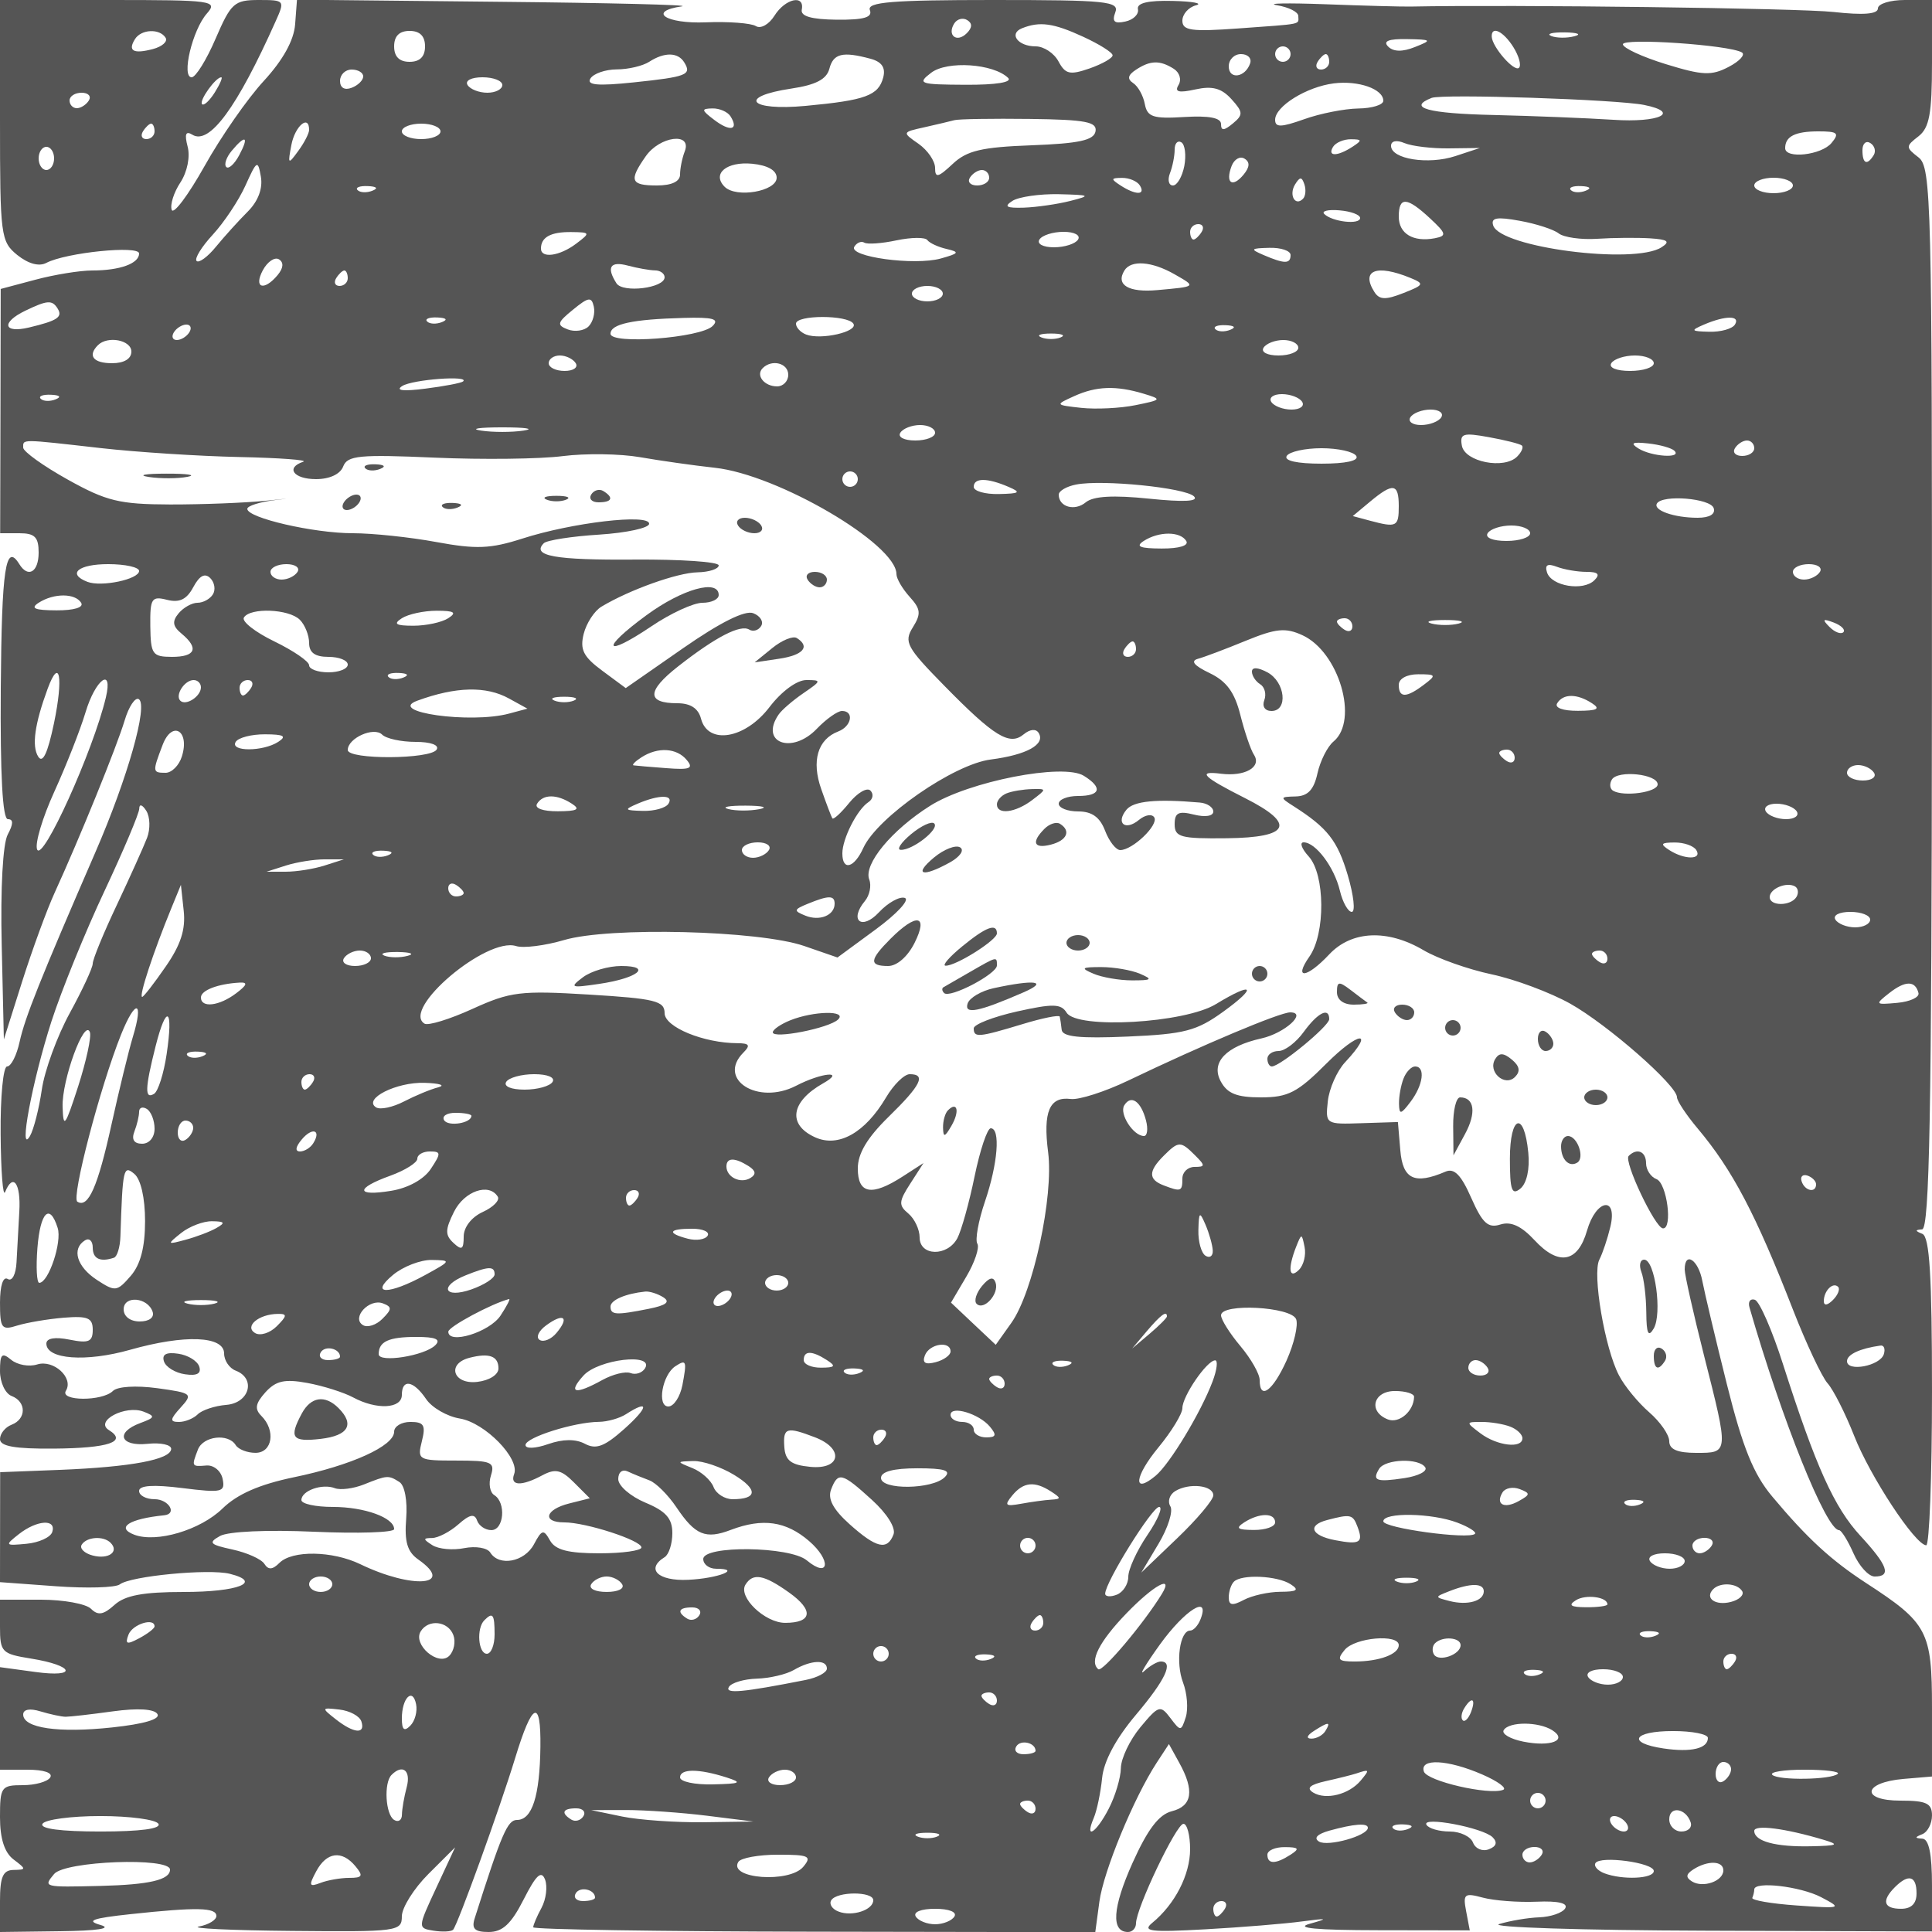 <svg xmlns="http://www.w3.org/2000/svg" version="1.0" width="250" height="250" viewBox="0 0 250 250" preserveAspectRatio="xMidYMid meet">
<g transform="translate(0,250) scale(0.01,-0.01)" fill="#555555" stroke="none">
<path d="M0 23441 c0 -1494 9 -1566 224 -1741 141 -113 281 -152 375 -102 256 134 1201 230 1201 122 0 -130 -248 -220 -607 -220 -159 0 -491 -54 -737 -120 l-447 -119 -3 -1581 -4 -1580 249 0 c199 0 249 -50 249 -250 0 -253 -136 -334 -250 -150 -177 286 -228 -52 -240 -1600 -8 -1127 23 -1700 92 -1700 73 0 72 -61 -2 -199 -63 -119 -95 -692 -78 -1425 l28 -1226 237 750 c131 413 320 930 421 1150 323 706 804 1890 905 2228 54 180 136 303 183 275 123 -76 -144 -1019 -560 -1977 -717 -1652 -913 -2142 -982 -2456 -38 -176 -111 -320 -162 -320 -51 0 -88 -394 -84 -875 4 -481 30 -819 58 -750 102 253 205 114 184 -250 -12 -206 -28 -501 -36 -656 -8 -159 -57 -254 -114 -219 -60 37 -100 -86 -100 -306 0 -335 20 -361 225 -296 124 38 394 84 600 101 311 25 375 -2 375 -157 0 -154 -52 -177 -300 -127 -189 38 -300 19 -300 -51 0 -204 513 -242 1084 -80 707 200 1215 180 1216 -48 0 -91 68 -191 150 -222 265 -102 179 -418 -121 -443 -148 -12 -315 -67 -370 -122 -54 -54 -164 -99 -244 -99 -120 0 -116 34 22 186 162 178 149 189 -303 251 -276 37 -515 22 -573 -36 -136 -136 -692 -133 -608 3 103 167 -160 407 -372 340 -105 -33 -256 -6 -336 60 -121 100 -145 76 -145 -145 0 -146 67 -291 150 -323 193 -74 193 -298 0 -372 -83 -32 -150 -116 -150 -186 0 -93 193 -127 697 -123 710 6 955 89 712 240 -189 116 213 329 450 238 153 -59 149 -76 -43 -147 -328 -121 -263 -306 94 -269 171 18 308 -12 305 -67 -7 -137 -519 -233 -1439 -270 l-774 -30 -1 -712 -1 -711 725 -53 c399 -29 770 -18 825 24 139 108 1151 205 1424 137 431 -108 108 -235 -597 -235 -525 0 -760 -44 -896 -168 -142 -128 -213 -140 -303 -50 -65 65 -357 118 -648 118 l-530 0 0 -349 c0 -330 22 -352 402 -413 562 -90 611 -250 53 -173 l-455 62 0 -663 0 -664 356 0 c212 0 331 -40 294 -100 -34 -55 -194 -100 -356 -100 -278 0 -294 -23 -294 -414 0 -277 58 -458 175 -547 167 -126 167 -133 0 -136 -137 -2 -175 -90 -175 -403 l0 -400 775 10 c492 6 684 36 525 81 -193 55 -104 87 390 140 857 92 1110 87 1110 -24 0 -51 -101 -113 -225 -136 -124 -24 416 -50 1200 -57 1371 -13 1425 -6 1425 189 0 112 155 359 344 548 l345 344 -243 -522 c-242 -520 -242 -523 -36 -556 114 -18 228 -13 253 12 58 59 603 1566 803 2221 222 729 335 779 327 145 -8 -636 -107 -945 -303 -945 -123 0 -199 -177 -548 -1275 -42 -133 1 -175 182 -175 179 0 291 104 452 421 161 317 229 381 277 258 34 -90 14 -254 -45 -365 -60 -110 -108 -224 -108 -253 0 -28 1637 -54 3637 -57 l3636 -6 53 394 c53 394 445 1343 742 1799 l158 241 133 -241 c200 -360 169 -562 -95 -628 -168 -43 -312 -232 -508 -667 -261 -582 -282 -896 -59 -896 57 0 103 51 103 112 0 192 522 1288 614 1288 47 0 86 -147 86 -328 0 -331 -196 -713 -490 -954 -134 -110 -23 -123 690 -83 468 26 1030 72 1250 102 331 44 349 39 100 -30 -204 -56 81 -83 885 -84 l1184 -2 -47 247 c-43 225 -23 241 215 177 145 -39 458 -63 697 -53 282 12 411 -19 369 -87 -36 -58 -186 -109 -334 -115 -148 -5 -381 -45 -519 -87 -137 -42 1066 -81 2675 -86 l2925 -10 0 597 c0 406 -40 599 -125 604 -100 6 -100 18 0 58 69 28 125 137 125 242 0 158 -73 192 -408 192 -521 0 -487 236 41 281 l367 31 0 889 c0 991 -56 1097 -850 1613 -458 298 -766 582 -1218 1122 -242 289 -381 632 -585 1447 -147 587 -290 1191 -319 1342 -51 274 -228 389 -228 148 0 -70 113 -571 250 -1113 322 -1270 323 -1260 -100 -1260 -245 0 -350 45 -350 151 0 83 -117 251 -260 375 -142 123 -319 338 -391 478 -184 353 -346 1312 -254 1495 43 83 107 275 143 426 97 405 -185 359 -302 -49 -119 -415 -367 -461 -679 -124 -171 184 -305 246 -442 203 -159 -51 -232 16 -377 344 -131 298 -220 389 -333 340 -401 -172 -554 -99 -585 277 l-31 365 -469 -15 c-466 -16 -470 -13 -438 284 18 165 119 393 225 506 392 420 178 403 -244 -19 -373 -374 -496 -437 -846 -437 -313 0 -436 49 -521 208 -131 244 68 453 527 555 301 67 599 337 372 337 -133 0 -1132 -420 -2095 -882 -302 -145 -637 -252 -743 -239 -277 36 -362 -164 -294 -690 73 -571 -194 -1811 -476 -2207 l-202 -284 -290 273 -289 273 198 336 c109 184 173 376 143 426 -31 49 13 295 98 545 168 493 203 949 75 949 -44 0 -138 -280 -209 -623 -70 -342 -171 -702 -223 -800 -129 -240 -488 -233 -488 11 0 103 -66 242 -146 309 -128 106 -125 155 25 387 l171 266 -271 -175 c-400 -258 -579 -225 -579 105 0 194 122 398 400 670 418 408 488 550 272 550 -71 0 -209 -136 -307 -302 -271 -458 -617 -652 -919 -514 -358 163 -314 460 104 697 300 169 -15 142 -349 -31 -494 -255 -1028 83 -681 430 93 93 77 120 -75 121 -440 1 -945 209 -945 389 0 158 -123 188 -975 240 -891 54 -1021 38 -1511 -185 -294 -134 -574 -220 -621 -191 -303 188 802 1124 1185 1004 95 -30 375 5 622 78 586 173 2519 125 3106 -77 l431 -149 497 365 c273 201 442 383 374 406 -68 22 -218 -62 -335 -187 -223 -239 -389 -104 -181 147 61 73 87 199 56 278 -76 197 290 640 788 954 501 316 1722 555 1989 388 248 -154 217 -261 -75 -261 -137 0 -250 -45 -250 -100 0 -55 114 -100 252 -100 178 0 281 -74 348 -250 52 -137 141 -250 196 -250 160 0 500 326 440 423 -30 48 -118 33 -197 -32 -178 -148 -306 -43 -162 132 94 112 385 141 948 92 96 -8 175 -61 175 -117 0 -59 -106 -75 -250 -39 -200 50 -250 25 -250 -125 0 -167 78 -188 675 -181 819 9 899 184 238 518 -551 278 -629 357 -313 317 309 -39 529 86 427 244 -43 65 -122 298 -177 517 -74 294 -179 437 -399 542 -200 96 -250 156 -150 184 82 22 360 127 618 233 391 160 514 173 733 73 474 -216 734 -1102 404 -1376 -79 -65 -172 -251 -208 -412 -46 -211 -124 -295 -281 -299 -206 -5 -208 -12 -30 -125 441 -281 570 -446 703 -894 77 -261 101 -475 52 -475 -48 0 -118 124 -154 275 -72 303 -313 625 -469 625 -55 0 -26 -82 66 -183 212 -234 218 -997 9 -1295 -211 -301 -35 -282 256 28 290 309 755 329 1221 54 183 -108 579 -248 881 -312 301 -64 759 -235 1016 -379 485 -272 1382 -1058 1382 -1211 0 -48 121 -230 269 -406 449 -534 753 -1112 1233 -2346 172 -440 373 -867 447 -950 74 -82 229 -388 344 -680 206 -525 788 -1409 932 -1416 41 -2 75 892 75 1988 0 1499 -31 2004 -125 2042 -96 38 -96 52 -3 58 96 6 124 1530 127 6871 3 6438 -8 6872 -173 7000 -168 130 -168 144 -1 273 141 110 175 293 175 950 l0 814 -350 0 c-192 0 -350 -49 -350 -109 0 -74 -187 -89 -575 -46 -442 49 -4147 97 -5475 70 -110 -2 -605 11 -1100 30 -495 18 -776 13 -625 -13 151 -25 275 -87 275 -139 0 -115 80 -99 -775 -161 -607 -44 -725 -28 -725 100 0 84 79 174 175 199 96 25 -39 51 -300 57 -320 8 -467 -27 -450 -107 14 -66 -60 -138 -165 -160 -140 -31 -173 0 -128 119 55 143 -116 160 -1582 160 -1306 0 -1633 -27 -1594 -130 37 -95 -76 -128 -428 -125 -327 4 -470 44 -453 130 40 201 -215 144 -354 -79 -71 -113 -178 -173 -241 -133 -63 38 -354 60 -647 48 -519 -21 -761 142 -308 207 124 18 -947 45 -2379 59 l-2603 27 -24 -319 c-16 -208 -157 -462 -406 -733 -210 -227 -555 -723 -766 -1101 -212 -378 -403 -633 -425 -566 -23 67 28 227 113 355 88 135 128 331 93 463 -42 162 -25 207 61 154 221 -137 579 351 1078 1468 121 270 118 275 -219 275 -316 0 -359 -39 -558 -500 -118 -275 -258 -500 -310 -500 -136 0 10 614 197 825 146 166 79 175 -1262 175 l-1415 0 0 -1559z m12510 1129 c-128 -128 -258 -29 -163 125 37 60 113 80 169 45 68 -42 66 -98 -6 -170z m1505 -45 c209 -96 381 -204 382 -240 2 -36 -132 -112 -296 -170 -257 -89 -315 -76 -404 90 -57 107 -190 195 -295 195 -229 0 -353 163 -178 234 230 92 407 68 791 -109z m-11872 -14 c30 -48 -44 -114 -165 -146 -252 -66 -327 -24 -232 128 80 130 321 141 397 18z m3357 -111 c0 -133 -67 -200 -200 -200 -133 0 -200 67 -200 200 0 133 67 200 200 200 133 0 200 -67 200 -200z m14083 -10 c72 -115 105 -236 73 -267 -60 -60 -347 268 -353 402 -6 147 151 71 280 -135z m790 141 c-97 -26 -232 -24 -300 3 -68 28 12 49 177 47 165 -3 220 -25 123 -50z m-2065 -140 c-160 -64 -277 -62 -345 6 -71 71 5 101 242 97 324 -6 330 -13 103 -103z m4231 -69 c49 -28 -27 -113 -169 -187 -223 -117 -337 -112 -815 35 -305 94 -555 210 -555 257 0 85 1372 -8 1539 -105z m-5839 -22 c0 -55 -45 -100 -100 -100 -55 0 -100 45 -100 100 0 55 45 100 100 100 55 0 100 -45 100 -100z m-7846 -107 c100 -161 34 -187 -653 -259 -468 -49 -614 -36 -561 50 40 64 193 117 341 118 148 0 337 45 419 98 198 128 373 125 454 -7z m2409 47 c147 -39 199 -115 166 -242 -62 -235 -230 -296 -1003 -368 -733 -69 -888 119 -185 224 315 47 455 120 491 256 51 198 171 227 531 130z m4914 -59 c-62 -185 -277 -216 -277 -39 0 87 71 158 158 158 87 0 141 -53 119 -119z m1023 19 c0 -55 -48 -100 -106 -100 -58 0 -78 45 -44 100 34 55 82 100 106 100 24 0 44 -45 44 -100z m-4155 -208 c58 -56 -154 -91 -550 -89 -599 3 -631 14 -445 156 208 158 804 118 995 -67z m2143 118 c77 -49 104 -141 62 -210 -55 -90 2 -105 219 -57 218 48 337 16 465 -125 153 -169 155 -203 19 -316 -115 -95 -153 -97 -153 -7 0 81 -156 110 -474 91 -405 -25 -480 0 -512 167 -20 109 -88 231 -151 272 -80 53 -69 104 37 173 185 122 309 125 488 12z m-10488 -99 c0 -49 -67 -116 -150 -147 -91 -35 -150 0 -150 89 0 81 68 147 150 147 83 0 150 -40 150 -89z m-1920 -206 c-68 -108 -142 -177 -165 -153 -43 43 175 348 248 348 21 0 -16 -88 -83 -195z m3720 95 c0 -55 -87 -100 -194 -100 -107 0 -222 45 -256 100 -35 57 49 100 194 100 141 0 256 -45 256 -100z m11400 -204 c0 -53 -146 -98 -325 -100 -179 -3 -494 -65 -700 -139 -299 -106 -375 -108 -375 -7 0 174 406 426 759 471 319 40 641 -73 641 -225z m-16750 4 c-34 -55 -104 -100 -156 -100 -52 0 -94 45 -94 100 0 55 70 100 156 100 86 0 128 -45 94 -100z m20125 -58 c479 -97 198 -232 -400 -192 -344 22 -1041 50 -1550 62 -848 19 -1121 94 -800 221 139 55 2398 -20 2750 -91z m-11821 -149 c109 -176 -6 -201 -211 -45 -169 128 -172 146 -24 149 93 2 199 -45 235 -104z m4722 -193 c-22 -115 -212 -157 -826 -180 -650 -24 -839 -69 -1023 -242 -188 -176 -227 -185 -227 -51 0 89 -96 229 -214 312 -214 149 -214 150 75 214 159 36 334 77 389 92 55 15 495 22 977 16 722 -9 872 -38 849 -161z m-12176 0 c0 -55 -48 -100 -106 -100 -58 0 -78 45 -44 100 34 55 82 100 106 100 24 0 44 -45 44 -100z m2000 19 c0 -44 -63 -167 -141 -273 -131 -180 -137 -175 -88 81 47 243 229 397 229 192z m1700 -19 c0 -55 -112 -100 -250 -100 -137 0 -250 45 -250 100 0 55 113 100 250 100 138 0 250 -45 250 -100z m18000 -150 c-131 -158 -600 -210 -600 -67 0 152 129 217 429 217 251 0 277 -22 171 -150z m-20605 -159 c-61 -114 -136 -183 -167 -152 -31 31 0 125 70 209 180 216 228 188 97 -57z m5766 51 c-34 -87 -61 -222 -61 -300 0 -91 -108 -142 -300 -142 -341 0 -365 63 -144 378 182 261 601 314 505 64z m6464 -190 c-27 -138 -93 -252 -147 -252 -55 0 -72 71 -39 158 34 87 61 225 61 306 0 81 39 124 87 94 47 -29 64 -167 38 -306z m2175 248 c-196 -127 -328 -127 -250 0 34 55 138 99 231 98 146 -1 148 -14 19 -98z m1250 -20 l400 5 -318 -105 c-350 -115 -832 -39 -832 133 0 64 71 79 175 35 96 -40 355 -71 575 -68z m5496 -87 c-86 -139 -146 -113 -146 63 0 86 46 128 102 93 56 -35 75 -105 44 -156z m-23546 -43 c0 -82 -45 -150 -100 -150 -55 0 -100 68 -100 150 0 83 45 150 100 150 55 0 100 -67 100 -150z m15391 -211 c-146 -175 -238 -107 -154 113 34 88 109 131 167 95 73 -44 68 -110 -13 -208z m-12885 -477 c-117 -117 -301 -320 -410 -453 -108 -133 -222 -216 -252 -186 -30 30 64 183 209 340 145 157 336 443 423 636 148 328 161 336 200 113 26 -152 -36 -316 -170 -450z m6844 438 c0 -176 -523 -267 -673 -117 -169 169 26 330 357 298 201 -20 316 -86 316 -181z m2750 0 c0 -55 -70 -100 -156 -100 -86 0 -128 45 -94 100 34 55 104 100 156 100 52 0 94 -45 94 -100z m1950 -100 c78 -127 -54 -127 -250 0 -129 84 -127 97 19 98 93 1 197 -43 231 -98z m2110 -173 c-101 -102 -185 51 -102 186 63 102 87 102 121 1 23 -70 15 -154 -19 -187z m6340 173 c0 -55 -112 -100 -250 -100 -137 0 -250 45 -250 100 0 55 113 100 250 100 138 0 250 -45 250 -100z m-18381 -68 c-72 -29 -159 -26 -192 8 -33 33 26 56 131 52 117 -5 141 -28 61 -60z m15700 0 c-72 -29 -159 -26 -192 8 -33 33 26 56 131 52 117 -5 141 -28 61 -60z m-6669 -132 c-165 -42 -435 -81 -600 -87 -228 -7 -264 13 -150 87 82 53 353 92 600 87 410 -10 424 -17 150 -87z m4653 -224 c214 -199 221 -228 63 -259 -279 -53 -466 59 -466 280 0 262 105 256 403 -21z m-903 3 c0 -91 -362 -50 -464 52 -39 38 50 60 197 47 147 -12 267 -57 267 -99z m2569 -199 c66 -52 291 -84 500 -70 210 14 516 16 681 6 233 -15 267 -41 150 -116 -352 -227 -2085 -3 -2178 282 -33 101 46 115 342 61 213 -38 440 -112 505 -163z m-4619 20 c-34 -55 -82 -100 -106 -100 -24 0 -44 45 -44 100 0 55 48 100 106 100 58 0 78 -45 44 -100z m-8094 -153 c-213 -161 -456 -195 -456 -64 0 148 127 217 392 214 248 -3 251 -9 64 -150z m4794 -69 c172 -40 161 -57 -76 -123 -341 -95 -1200 22 -1119 153 32 52 91 76 129 52 39 -24 227 -11 418 30 192 40 371 42 398 3 28 -38 140 -90 250 -115z m1700 122 c-34 -55 -174 -100 -312 -100 -141 0 -223 44 -188 100 34 55 174 100 312 100 141 0 223 -44 188 -100z m2750 -200 c0 -117 -77 -117 -350 0 -177 76 -169 87 75 93 151 4 275 -38 275 -93z m-13107 -259 c-177 -213 -315 -169 -192 62 60 111 154 175 209 141 64 -40 58 -112 -17 -203z m4882 60 c69 0 125 -41 125 -89 0 -140 -541 -207 -623 -78 -133 209 -81 290 148 229 124 -33 281 -61 350 -62z m6725 -51 c282 -161 285 -158 -223 -204 -373 -34 -543 67 -427 254 86 139 355 119 650 -50z m-10700 -50 c0 -55 -48 -100 -106 -100 -58 0 -78 45 -44 100 34 55 82 100 106 100 24 0 44 -45 44 -100z m13750 4 c185 -76 178 -91 -92 -197 -228 -90 -309 -87 -373 14 -179 282 26 363 465 183z m-6050 -204 c0 -55 -90 -100 -200 -100 -110 0 -200 45 -200 100 0 55 90 100 200 100 110 0 200 -45 200 -100z m-4584 -424 c-56 -56 -178 -74 -269 -39 -146 56 -138 89 68 256 200 164 240 170 269 39 19 -84 -11 -199 -68 -256z m-6870 231 c68 -110 -2 -157 -371 -245 -331 -79 -364 64 -50 216 288 139 350 143 421 29z m4973 -175 c-72 -29 -159 -26 -192 8 -33 33 26 56 131 52 117 -5 141 -28 61 -60z m3502 -51 c-154 -154 -1321 -243 -1321 -100 0 126 280 187 945 205 382 11 468 -13 376 -105z m1822 30 c64 -103 -419 -214 -612 -140 -72 28 -131 91 -131 140 0 116 671 116 743 0z m11407 -11 c-34 -55 -183 -97 -331 -93 -240 6 -248 16 -69 93 278 119 474 119 400 0z m-20000 -100 c-34 -55 -107 -100 -162 -100 -55 0 -72 45 -38 100 34 55 107 100 162 100 55 0 72 -45 38 -100z m13469 32 c-72 -29 -159 -26 -192 8 -33 33 26 56 131 52 117 -5 141 -28 61 -60z m-2194 -98 c-69 -28 -181 -28 -250 0 -69 28 -12 50 125 50 138 0 194 -22 125 -50z m-12025 -184 c0 -93 -94 -150 -250 -150 -243 0 -319 97 -183 233 125 126 433 67 433 -83z m15100 50 c0 -55 -115 -100 -256 -100 -145 0 -229 43 -194 100 34 55 149 100 256 100 107 0 194 -45 194 -100z m-9350 -200 c34 -55 -31 -100 -144 -100 -113 0 -206 45 -206 100 0 55 65 100 144 100 79 0 172 -45 206 -100z m13950 0 c0 -55 -138 -100 -306 -100 -178 0 -280 42 -244 100 34 55 172 100 306 100 134 0 244 -45 244 -100z m-11200 -150 c0 -82 -65 -150 -144 -150 -167 0 -280 143 -187 236 120 120 331 65 331 -86z m-4208 -86 c-23 -20 -242 -62 -487 -93 -288 -37 -393 -25 -300 34 134 85 880 140 787 59z m8808 -159 c239 -72 234 -79 -107 -148 -196 -40 -511 -55 -700 -35 -342 38 -342 39 -93 152 286 130 542 139 900 31z m-14081 -73 c-72 -29 -159 -26 -192 8 -33 33 26 56 131 52 117 -5 141 -28 61 -60z m16131 -32 c34 -55 -28 -100 -138 -100 -110 0 -228 45 -262 100 -34 55 28 100 138 100 110 0 228 -45 262 -100z m1800 -200 c-34 -55 -152 -100 -262 -100 -110 0 -172 45 -138 100 34 55 152 100 262 100 110 0 172 -45 138 -100z m-11875 -172 c-151 -23 -399 -23 -550 0 -151 23 -27 42 275 42 303 0 426 -19 275 -42z m5325 -28 c0 -55 -115 -100 -256 -100 -145 0 -229 43 -194 100 34 55 149 100 256 100 107 0 194 -45 194 -100z m7593 -165 c24 -21 -4 -86 -62 -144 -168 -168 -674 -68 -714 140 -30 159 14 173 349 112 211 -38 404 -87 427 -108z m-18393 -33 c468 -53 1277 -105 1799 -116 522 -11 893 -39 825 -61 -233 -78 -124 -225 165 -225 176 0 314 64 352 164 55 142 209 157 1186 114 618 -27 1363 -18 1655 20 293 37 743 31 1000 -14 258 -45 693 -107 968 -137 815 -88 2350 -988 2350 -1376 0 -58 77 -190 171 -294 144 -159 150 -220 41 -395 -118 -189 -81 -258 404 -752 649 -662 848 -784 1031 -632 81 67 159 74 193 18 92 -148 -154 -284 -619 -344 -479 -60 -1468 -747 -1649 -1143 -119 -263 -272 -303 -272 -72 0 191 192 568 337 663 59 38 71 105 26 150 -44 44 -167 -28 -274 -159 -107 -132 -205 -222 -219 -200 -13 21 -78 191 -143 377 -129 365 -47 645 220 747 173 66 209 265 48 265 -57 0 -204 -104 -325 -230 -324 -339 -747 -179 -493 186 40 58 184 182 320 275 234 160 236 169 37 169 -123 0 -321 -146 -477 -350 -314 -412 -796 -493 -886 -150 -35 134 -136 200 -306 200 -400 0 -397 158 10 477 485 380 806 546 920 476 50 -31 120 -10 154 46 35 56 -11 131 -102 166 -107 41 -426 -118 -908 -453 l-742 -516 -304 225 c-245 181 -291 273 -240 477 35 138 138 297 230 352 365 219 982 439 1242 444 151 3 275 44 275 90 0 46 -491 79 -1091 75 -1028 -8 -1336 47 -1172 212 39 38 361 89 717 111 355 23 646 86 646 141 0 132 -998 15 -1643 -193 -411 -132 -596 -139 -1111 -44 -341 63 -827 114 -1081 114 -506 0 -1365 198 -1365 315 0 40 169 92 375 116 206 23 150 19 -125 -10 -275 -28 -837 -50 -1250 -49 -655 2 -823 43 -1325 323 -316 176 -575 362 -575 413 0 112 -42 112 1000 -6z m20367 -35 c102 -103 -297 -76 -466 30 -111 70 -79 87 125 65 151 -16 304 -59 341 -95z m1033 33 c0 -55 -70 -100 -156 -100 -86 0 -128 45 -94 100 34 55 104 100 156 100 52 0 94 -45 94 -100z m-5150 -100 c38 -62 -134 -100 -450 -100 -316 0 -488 38 -450 100 34 55 236 100 450 100 214 0 416 -45 450 -100z m-6450 -300 c0 -55 -45 -100 -100 -100 -55 0 -100 45 -100 100 0 55 45 100 100 100 55 0 100 -45 100 -100z m1950 -100 c168 -72 147 -87 -125 -93 -179 -4 -325 38 -325 93 0 119 174 119 450 0z m2400 -123 c66 -66 -131 -76 -580 -30 -466 48 -723 33 -820 -47 -143 -119 -350 -60 -350 99 0 48 101 107 225 131 340 67 1411 -41 1525 -153z m2650 -127 c0 -267 -27 -280 -372 -188 l-223 60 223 186 c299 249 372 238 372 -58z m4075 -25 c26 -78 -53 -125 -208 -125 -304 0 -580 97 -526 185 73 118 692 67 734 -60z m-2375 -325 c0 -55 -138 -100 -306 -100 -178 0 -280 42 -244 100 34 55 172 100 306 100 134 0 244 -45 244 -100z m-4450 -100 c37 -60 -90 -99 -319 -98 -283 1 -342 26 -231 98 196 126 472 126 550 0z m-13550 -388 c0 -108 -487 -211 -669 -141 -267 103 -119 229 269 229 220 0 400 -40 400 -88z m2050 -12 c-34 -55 -127 -100 -206 -100 -79 0 -144 45 -144 100 0 55 93 100 206 100 113 0 178 -45 144 -100z m16678 0 c152 0 181 -31 104 -108 -145 -145 -554 -78 -613 99 -32 99 5 121 126 75 94 -36 267 -66 383 -66z m3022 0 c-34 -55 -127 -100 -206 -100 -79 0 -144 45 -144 100 0 55 93 100 206 100 113 0 178 -45 144 -100z m-20795 -291 c-37 -60 -126 -109 -199 -109 -72 0 -183 -62 -245 -137 -86 -104 -77 -167 38 -262 228 -189 182 -301 -124 -301 -253 1 -275 32 -280 397 -4 360 16 392 217 341 161 -40 254 5 339 164 80 149 150 187 220 117 56 -56 71 -150 34 -210z m-1705 -109 c37 -60 -90 -99 -319 -98 -283 1 -342 26 -231 98 196 126 472 126 550 0z m2830 -220 c66 -66 120 -201 120 -300 0 -125 76 -180 250 -180 138 0 250 -45 250 -100 0 -55 -112 -100 -250 -100 -137 0 -250 41 -250 91 0 50 -203 189 -450 309 -248 120 -425 259 -394 309 81 132 583 112 724 -29z m1920 20 c-82 -53 -285 -97 -450 -97 -230 0 -265 23 -150 97 83 53 285 97 450 97 230 0 265 -23 150 -97z m11700 -106 c0 -58 -45 -78 -100 -44 -55 34 -100 82 -100 106 0 24 45 44 100 44 55 0 100 -48 100 -106z m1375 37 c-96 -25 -254 -25 -350 0 -96 25 -17 46 175 46 193 0 271 -21 175 -46z m4978 -112 c-31 -30 -112 0 -180 69 -98 98 -86 110 56 56 99 -38 154 -94 124 -125z m-9153 -219 c0 -55 -48 -100 -106 -100 -58 0 -78 45 -44 100 34 55 82 100 106 100 24 0 44 -45 44 -100z m-14001 -957 c-82 -391 -146 -528 -205 -433 -85 137 -45 422 123 879 155 419 205 147 82 -446z m4520 589 c-72 -29 -159 -26 -192 8 -33 33 26 56 131 52 117 -5 141 -28 61 -60z m13208 -91 c-229 -174 -327 -175 -327 -3 0 80 105 137 252 137 232 0 238 -11 75 -134z m-17057 -166 c-165 -694 -822 -2144 -890 -1966 -30 78 71 414 224 749 152 334 334 795 403 1025 128 428 359 597 263 192z m1230 131 c0 -118 -195 -244 -267 -173 -71 72 55 267 173 267 52 0 94 -42 94 -94z m650 -6 c-34 -55 -82 -100 -106 -100 -24 0 -44 45 -44 100 0 55 48 100 106 100 58 0 78 -45 44 -100z m3337 -139 l238 -131 -238 -64 c-499 -134 -1590 20 -1187 167 500 183 891 192 1187 28z m838 -27 c-69 -28 -181 -28 -250 0 -69 28 -12 50 125 50 138 0 194 -22 125 -50z m13175 -34 c114 -73 70 -97 -181 -98 -195 -1 -306 39 -269 98 78 126 256 126 450 0z m-18247 -690 c-36 -115 -131 -210 -210 -210 -171 0 -172 11 -39 360 123 325 356 186 249 -150z m3023 190 c198 0 311 -41 274 -100 -79 -127 -1150 -132 -1150 -5 0 154 338 305 445 199 52 -52 246 -94 431 -94z m-1776 0 c-198 -128 -629 -128 -550 0 34 55 205 99 381 98 243 -1 283 -24 169 -98z m5287 -235 c91 -109 42 -129 -263 -105 -206 15 -396 32 -424 36 -28 4 18 51 100 104 212 137 457 123 587 -35z m10713 29 c0 -58 -45 -78 -100 -44 -55 34 -100 82 -100 106 0 24 45 44 100 44 55 0 100 -48 100 -106z m4650 -194 c34 -55 -31 -100 -144 -100 -113 0 -206 45 -206 100 0 55 65 100 144 100 79 0 172 -45 206 -100z m-2800 -150 c0 -102 -438 -164 -577 -82 -42 25 -49 90 -15 145 77 125 592 71 592 -63z m-14050 -250 c114 -73 70 -97 -181 -98 -195 -1 -306 39 -269 98 78 126 256 126 450 0z m1250 0 c-34 -55 -183 -97 -331 -93 -240 6 -248 16 -69 93 278 119 474 119 400 0z m-6747 -442 c-44 -114 -220 -505 -391 -868 -172 -363 -312 -704 -312 -759 0 -54 -134 -342 -297 -640 -163 -298 -326 -743 -362 -991 -36 -247 -105 -517 -153 -600 -154 -264 30 714 278 1484 131 403 439 1162 686 1686 246 524 449 1004 450 1066 0 65 40 53 91 -28 49 -78 54 -235 10 -350z m7921 371 c-125 -24 -305 -23 -400 2 -96 25 6 45 226 44 220 -1 298 -22 174 -46z m13426 -29 c34 -55 -28 -100 -138 -100 -110 0 -228 45 -262 100 -34 55 28 100 138 100 110 0 228 -45 262 -100z m-13300 -500 c-34 -55 -127 -100 -206 -100 -79 0 -144 45 -144 100 0 55 93 100 206 100 113 0 178 -45 144 -100z m12000 0 c79 -127 -153 -127 -350 0 -122 79 -109 97 69 98 121 1 247 -43 281 -98z m-16931 -68 c-72 -29 -159 -26 -192 8 -33 33 26 56 131 52 117 -5 141 -28 61 -60z m-819 -132 c-137 -44 -362 -80 -500 -80 l-250 0 250 80 c138 44 363 80 500 80 l250 0 -250 -80z m1800 -356 c0 -24 -45 -44 -100 -44 -55 0 -100 48 -100 106 0 58 45 78 100 44 55 -34 100 -82 100 -106z m17246 -51 c-75 -120 -346 -121 -346 -1 0 108 217 200 327 138 42 -24 50 -86 19 -137z m-21103 -902 c-148 -215 -285 -391 -303 -391 -47 0 141 572 378 1150 l123 300 36 -334 c27 -242 -38 -443 -234 -725z m8657 815 c0 -151 -195 -230 -380 -154 -153 62 -150 78 30 152 273 112 350 112 350 2z m13400 -206 c0 -55 -87 -100 -194 -100 -107 0 -222 45 -256 100 -35 57 49 100 194 100 141 0 256 -45 256 -100z m-19400 -500 c0 -55 -93 -100 -206 -100 -113 0 -178 45 -144 100 34 55 127 100 206 100 79 0 144 -45 144 -100z m473 31 c-97 -26 -232 -24 -300 3 -68 28 12 49 177 47 165 -3 220 -25 123 -50z m15527 -37 c0 -58 -45 -78 -100 -44 -55 34 -100 82 -100 106 0 24 45 44 100 44 55 0 100 -48 100 -106z m-17744 -447 c-219 -166 -456 -194 -456 -54 0 92 218 176 500 192 110 6 99 -30 -44 -138z m21769 3 c14 -55 -110 -112 -275 -127 -287 -26 -291 -21 -104 126 209 164 338 164 379 1z m-23106 -568 c-55 -183 -179 -692 -276 -1132 -177 -806 -301 -1088 -442 -1000 -81 50 294 1484 565 2161 188 469 298 448 153 -29z m437 -225 c-37 -249 -110 -479 -162 -511 -123 -76 -119 68 19 614 142 563 233 498 143 -103z m-1144 -413 c-169 -523 -193 -555 -202 -266 -11 345 283 1148 353 966 22 -58 -46 -373 -151 -700z m1607 388 c-72 -29 -159 -26 -192 8 -33 33 26 56 131 52 117 -5 141 -28 61 -60z m1431 -332 c-34 -55 -82 -100 -106 -100 -24 0 -44 45 -44 100 0 55 48 100 106 100 58 0 78 -45 44 -100z m3100 0 c-34 -55 -197 -100 -362 -100 -174 0 -274 42 -238 100 34 55 197 100 362 100 174 0 274 -42 238 -100z m-1479 -70 c-99 -25 -298 -108 -443 -183 -145 -75 -307 -110 -361 -77 -175 109 262 330 627 318 196 -6 275 -32 177 -58z m9158 -428 c29 -111 17 -202 -26 -202 -138 0 -323 288 -255 397 88 142 216 53 281 -195z m-12829 -108 c0 -112 -68 -194 -161 -194 -105 0 -140 54 -100 158 34 87 61 202 61 256 0 54 45 70 100 36 55 -34 100 -149 100 -256z m4100 167 c0 -95 -299 -143 -353 -57 -32 53 34 96 147 96 113 0 206 -18 206 -39z m-3600 -155 c0 -52 -45 -122 -100 -156 -55 -34 -100 8 -100 94 0 86 45 156 100 156 55 0 100 -42 100 -94z m1554 -199 c-36 -59 -114 -107 -172 -107 -66 0 -59 57 20 152 137 166 260 129 152 -45z m11410 -157 c134 -133 133 -150 -7 -150 -86 0 -157 -67 -157 -150 0 -168 -18 -175 -242 -89 -200 76 -200 183 -1 382 194 194 220 194 407 7z m-9889 -175 c-90 -136 -293 -248 -512 -284 -461 -76 -468 31 -13 195 193 70 350 169 350 220 0 52 73 94 162 94 146 0 147 -23 13 -225z m4111 36 c94 -60 102 -107 25 -154 -127 -79 -311 10 -311 149 0 116 107 118 286 5z m-7809 -712 c0 -339 -59 -563 -186 -710 -178 -204 -199 -207 -439 -50 -259 170 -328 402 -152 511 55 34 100 -8 100 -94 0 -145 96 -191 275 -131 41 14 79 138 83 275 29 884 39 927 180 810 84 -70 139 -311 139 -611z m21623 476 c0 -117 -146 -88 -187 38 -21 61 13 95 75 75 61 -21 112 -72 112 -113z m-17059 -160 c29 -47 -58 -136 -194 -198 -146 -67 -247 -197 -247 -319 0 -166 -25 -182 -132 -82 -110 102 -109 171 7 404 134 268 453 378 566 195z m1809 -15 c-34 -55 -82 -100 -106 -100 -24 0 -44 45 -44 100 0 55 48 100 106 100 58 0 78 -45 44 -100z m-7504 -389 c59 -183 -118 -711 -238 -711 -33 0 -43 203 -24 450 37 467 159 588 262 261z m14947 -292 c4 -72 -38 -103 -93 -69 -55 34 -97 183 -93 331 6 240 16 248 93 69 47 -110 89 -259 93 -331z m-12893 290 c-82 -47 -262 -115 -400 -152 -240 -65 -242 -61 -56 88 107 85 287 154 400 152 165 -2 176 -20 56 -88z m6356 -100 c-31 -49 -146 -67 -256 -38 -275 72 -251 129 56 129 141 0 231 -41 200 -91z m7653 -440 c-130 -130 -148 15 -37 298 70 176 73 176 109 -3 21 -102 -11 -234 -72 -295z m-11309 -69 c-472 -258 -726 -256 -414 3 130 108 355 195 500 193 257 -4 254 -10 -86 -196z m900 10 c0 -50 -135 -137 -300 -195 -355 -124 -423 42 -75 182 296 119 375 122 375 13z m3800 -110 c0 -55 -67 -100 -150 -100 -82 0 -150 45 -150 100 0 55 68 100 150 100 83 0 150 -45 150 -100z m13518 -222 c-71 -71 -118 -77 -118 -15 0 134 118 252 185 185 28 -28 -2 -105 -67 -170z m-15135 35 c94 -60 38 -104 -187 -149 -426 -85 -496 -81 -496 29 0 84 195 168 450 194 55 5 160 -28 233 -74z m867 -13 c-34 -55 -107 -100 -162 -100 -55 0 -72 45 -38 100 34 55 107 100 162 100 55 0 72 -45 38 -100z m-7475 -175 c24 -73 -44 -125 -167 -125 -123 0 -208 65 -208 157 0 184 312 157 375 -32z m800 106 c-96 -25 -254 -25 -350 0 -96 25 -17 46 175 46 193 0 271 -21 175 -46z m2173 -197 c-80 -81 -194 -117 -252 -81 -153 94 82 349 259 281 119 -45 118 -76 -7 -200z m1528 41 c-142 -214 -677 -378 -675 -207 0 63 561 364 786 422 21 6 -29 -91 -111 -215z m10296 -46 c29 -77 -27 -317 -124 -534 -179 -396 -348 -519 -348 -253 0 79 -112 276 -250 440 -137 163 -250 343 -250 398 0 160 909 112 972 -51z m-13191 -91 c-89 -89 -216 -128 -282 -87 -140 86 50 245 297 247 123 2 120 -25 -15 -160z m3622 -84 c-69 -84 -168 -125 -220 -93 -52 32 -14 118 86 190 224 164 303 106 134 -97z m7897 211 c0 -18 -101 -120 -225 -225 l-225 -190 190 225 c180 211 260 271 260 190z m-9467 -372 c-138 -138 -733 -232 -733 -116 0 164 130 223 487 223 250 0 322 -31 246 -107z m-1233 -149 c0 -24 -70 -44 -156 -44 -86 0 -128 46 -93 102 57 92 249 48 249 -58z m7900 68 c0 -49 -87 -111 -193 -139 -135 -35 -176 -9 -139 88 58 152 332 193 332 51z m12076 -37 c-50 -151 -476 -231 -476 -89 0 87 167 165 433 202 46 7 65 -44 43 -113z m-17926 -183 c0 -81 -119 -156 -275 -174 -312 -36 -399 235 -100 312 256 66 375 22 375 -138z m4250 108 c121 -78 107 -97 -75 -98 -124 -1 -225 43 -225 98 0 125 106 125 300 0z m-2354 -107 c-37 -59 -120 -86 -186 -61 -66 26 -230 -15 -365 -89 -354 -196 -453 -173 -245 57 192 212 922 297 796 93z m484 -218 c-30 -151 -111 -275 -182 -275 -150 0 -78 409 90 520 144 94 152 72 92 -245z m4989 257 c-72 -29 -159 -26 -192 8 -33 33 26 56 131 52 117 -5 141 -28 61 -60z m1872 -207 c-151 -402 -555 -1071 -738 -1222 -298 -248 -276 -13 35 365 172 208 312 438 312 511 0 153 314 613 423 618 39 2 25 -121 -32 -272z m3559 175 c34 -55 -8 -100 -94 -100 -86 0 -156 45 -156 100 0 55 42 100 94 100 52 0 122 -45 156 -100z m-8131 -68 c-72 -29 -159 -26 -192 8 -33 33 26 56 131 52 117 -5 141 -28 61 -60z m-6551 -314 c306 -165 632 -148 632 32 0 212 151 186 313 -53 75 -112 272 -226 437 -253 326 -54 779 -517 703 -719 -58 -154 94 -161 366 -15 167 89 244 72 409 -94 l204 -204 -266 -67 c-312 -78 -356 -245 -64 -245 281 0 998 -233 998 -324 0 -42 -245 -76 -545 -76 -404 0 -569 43 -638 166 -83 148 -105 143 -208 -50 -123 -229 -451 -290 -565 -106 -38 61 -189 86 -336 57 -147 -30 -333 -13 -413 38 -123 78 -123 92 -3 93 78 1 231 81 340 177 144 128 209 142 241 50 24 -69 107 -125 185 -125 164 0 193 357 38 453 -57 35 -77 150 -43 255 54 172 8 192 -448 192 -493 0 -507 8 -446 250 52 207 27 250 -148 250 -116 0 -211 -57 -211 -127 0 -184 -552 -435 -1297 -589 -447 -93 -732 -218 -923 -404 -287 -280 -856 -449 -1144 -339 -240 92 -65 205 389 251 173 18 58 208 -125 208 -110 0 -200 48 -200 107 0 72 185 84 560 37 513 -64 556 -54 521 118 -21 104 -116 182 -210 174 -193 -16 -194 -13 -110 206 67 175 393 214 489 58 34 -55 149 -100 256 -100 219 0 265 289 76 478 -90 90 -77 161 53 306 136 149 248 174 543 120 205 -38 470 -122 590 -186z m8432 176 c0 -58 -45 -78 -100 -44 -55 34 -100 82 -100 106 0 24 45 44 100 44 55 0 100 -48 100 -106z m5298 -169 c-3 -185 -192 -349 -338 -293 -259 100 -193 368 90 368 138 0 249 -34 248 -75z m-10220 -416 c-256 -228 -365 -269 -509 -192 -121 64 -283 63 -476 -4 -165 -58 -293 -63 -293 -12 0 98 629 297 950 300 110 1 268 46 350 99 306 197 293 91 -22 -191z m4731 30 c91 -109 81 -139 -47 -139 -89 0 -162 45 -162 100 0 55 -67 100 -150 100 -82 0 -150 41 -150 91 0 126 369 16 509 -152z m6733 0 c87 -33 158 -101 158 -150 0 -138 -328 -99 -544 64 -191 144 -190 147 17 147 116 0 282 -27 369 -61z m-8999 -137 c383 -145 339 -423 -60 -383 -247 24 -321 81 -334 256 -18 252 28 267 394 127z m907 -2 c-34 -55 -82 -100 -106 -100 -24 0 -44 45 -44 100 0 55 48 100 106 100 58 0 78 -45 44 -100z m-1953 -484 c313 -190 306 -316 -17 -316 -102 0 -214 71 -247 158 -33 87 -156 197 -272 244 -210 85 -210 85 12 92 122 3 358 -77 524 -178z m8946 95 c30 -49 -91 -111 -269 -138 -364 -55 -423 -34 -328 120 80 129 520 142 597 18z m-10040 -167 c84 -31 242 -188 350 -349 243 -361 377 -417 704 -292 412 156 713 113 1012 -144 292 -252 262 -492 -30 -250 -219 182 -1339 196 -1339 17 0 -69 75 -126 167 -126 341 0 27 -125 -362 -143 -389 -19 -554 139 -305 293 55 34 100 174 100 311 0 190 -83 284 -350 395 -192 81 -350 217 -350 304 0 90 53 132 125 98 69 -32 194 -83 278 -114z m3822 41 c-160 -160 -825 -168 -825 -10 0 82 161 125 470 125 354 0 442 -28 355 -115z m-7056 -63 c68 -44 105 -243 87 -473 -24 -299 14 -429 156 -529 488 -342 -76 -387 -752 -60 -360 173 -879 181 -1044 16 -90 -90 -144 -93 -195 -13 -39 62 -225 145 -413 186 -295 64 -317 88 -161 175 105 59 613 82 1216 55 571 -25 1037 -10 1037 34 0 148 -384 287 -793 287 -224 0 -407 40 -407 89 0 121 269 217 432 154 72 -28 241 -6 375 47 305 122 318 123 462 32z m6114 -231 c196 -178 311 -363 279 -447 -81 -210 -221 -178 -567 131 -214 192 -287 328 -241 450 90 233 139 221 529 -134z m2317 109 c133 -86 133 -98 0 -106 -82 -5 -257 -29 -388 -53 -204 -37 -220 -22 -113 108 144 174 288 189 501 51z m2100 -50 c0 -60 -210 -309 -466 -554 l-466 -446 223 373 c123 205 192 424 153 486 -38 63 -10 150 62 195 180 111 494 77 494 -54z m3953 -74 c-189 -106 -306 -43 -210 113 35 56 134 75 221 42 141 -54 140 -71 -11 -155z m1566 -44 c-72 -29 -159 -26 -192 8 -33 33 26 56 131 52 117 -5 141 -28 61 -60z m-6372 -396 c-136 -200 -247 -443 -247 -539 0 -97 -68 -202 -150 -233 -82 -32 -150 -25 -149 14 2 149 607 1122 698 1122 52 0 -16 -164 -152 -364z m1653 164 c0 -55 -124 -99 -275 -98 -214 1 -242 22 -125 98 196 126 400 126 400 0z m1065 -54 c80 -209 33 -238 -290 -176 -311 60 -362 193 -100 261 302 79 330 73 390 -85z m1292 51 c149 -56 252 -122 229 -145 -78 -77 -1186 74 -1186 162 0 119 629 108 957 -17z m-18181 -122 c-23 -69 -173 -137 -334 -152 -279 -26 -283 -21 -98 125 235 184 488 200 432 27z m755 -139 c115 -116 -27 -218 -230 -165 -109 28 -174 92 -144 140 64 103 281 118 374 25z m11969 -36 c0 -55 -45 -100 -100 -100 -55 0 -100 45 -100 100 0 55 45 100 100 100 55 0 100 -45 100 -100z m8750 0 c-34 -55 -104 -100 -156 -100 -52 0 -94 45 -94 100 0 55 70 100 156 100 86 0 128 -45 94 -100z m-350 -200 c0 -55 -87 -100 -194 -100 -107 0 -222 45 -256 100 -35 57 49 100 194 100 141 0 256 -45 256 -100z m-17500 -300 c0 -55 -67 -100 -150 -100 -83 0 -150 45 -150 100 0 55 67 100 150 100 83 0 150 -45 150 -100z m3750 0 c35 -57 -51 -100 -200 -100 -149 0 -235 43 -200 100 34 55 124 100 200 100 76 0 166 -45 200 -100z m2161 -108 c322 -229 300 -392 -51 -392 -263 0 -612 335 -514 494 97 156 238 131 565 -102z m6489 108 c116 -75 87 -97 -132 -98 -154 -1 -368 -49 -475 -106 -147 -78 -193 -70 -193 34 0 75 30 167 67 203 99 99 561 78 733 -33z m1625 34 c-69 -28 -181 -28 -250 0 -69 28 -12 50 125 50 138 0 194 -22 125 -50z m-3290 -159 c-234 -382 -770 -1018 -823 -975 -120 99 10 356 366 725 350 362 614 507 457 250z m4165 33 c0 -126 -211 -186 -445 -125 -193 50 -193 51 0 127 273 107 445 106 445 -2z m3343 3 c30 -48 -35 -112 -144 -140 -203 -53 -345 49 -230 165 93 93 310 78 374 -25z m-1743 -172 c0 -21 -124 -38 -275 -37 -200 1 -237 25 -134 90 127 81 409 44 409 -53z m-11751 -141 c-35 -56 -105 -75 -156 -44 -139 86 -113 146 63 146 86 0 128 -46 93 -102z m6487 -48 c-31 -83 -92 -150 -135 -150 -135 0 -192 -412 -92 -674 53 -139 68 -340 35 -446 -60 -186 -67 -187 -199 -12 -130 172 -152 165 -388 -118 -137 -165 -251 -403 -253 -530 -2 -126 -73 -363 -157 -525 -163 -316 -318 -412 -194 -120 41 96 89 328 108 515 21 219 177 510 436 818 386 457 495 692 323 692 -44 0 -141 -56 -215 -125 -74 -69 19 87 205 346 323 447 650 652 526 329z m-9136 -200 c0 -137 -45 -250 -100 -250 -112 0 -137 330 -33 433 110 111 133 79 133 -183z m7100 150 c0 -55 -48 -100 -106 -100 -58 0 -78 45 -44 100 34 55 82 100 106 100 24 0 44 -45 44 -100z m-11500 -46 c0 -26 -89 -95 -198 -153 -161 -86 -187 -78 -139 47 52 135 337 224 337 106z m3866 -111 c33 -86 9 -208 -53 -270 -141 -141 -475 146 -369 317 100 162 353 134 422 -47z m15553 -11 c-72 -29 -159 -26 -192 8 -33 33 26 56 131 52 117 -5 141 -28 61 -60z m-3319 -121 c0 -117 -253 -211 -570 -211 -215 0 -235 23 -130 150 133 161 700 210 700 61z m800 0 c0 -123 -282 -221 -344 -121 -28 45 -22 111 13 146 96 95 331 77 331 -25z m-7400 -111 c0 -55 -45 -100 -100 -100 -55 0 -100 45 -100 100 0 55 45 100 100 100 55 0 100 -45 100 -100z m1319 -68 c-72 -29 -159 -26 -192 8 -33 33 26 56 131 52 117 -5 141 -28 61 -60z m9631 -32 c-34 -55 -82 -100 -106 -100 -24 0 -44 45 -44 100 0 55 48 100 106 100 58 0 78 -45 44 -100z m-11750 -92 c0 -51 -124 -117 -275 -147 -816 -161 -1050 -183 -993 -90 33 54 196 102 361 107 165 5 381 55 479 112 223 130 428 139 428 18z m9219 -76 c-72 -29 -159 -26 -192 8 -33 33 26 56 131 52 117 -5 141 -28 61 -60z m1081 -32 c0 -55 -87 -100 -194 -100 -107 0 -222 45 -256 100 -35 57 49 100 194 100 141 0 256 -45 256 -100z m-15691 -631 c-79 -79 -109 -53 -109 94 0 265 140 405 184 185 19 -93 -14 -218 -75 -279z m7591 325 c0 -58 -45 -78 -100 -44 -55 34 -100 82 -100 106 0 24 45 44 100 44 55 0 100 -48 100 -106z m6135 -148 c-33 -85 -81 -133 -107 -107 -27 26 -18 96 18 154 98 160 156 129 89 -47z m-18185 -61 c55 0 330 31 611 70 323 44 536 31 576 -35 41 -66 -173 -129 -584 -173 -698 -75 -1153 -9 -1153 167 0 67 86 83 225 40 124 -37 270 -69 325 -69z m3826 -60 c56 -170 -97 -157 -332 28 -188 148 -186 152 48 125 133 -15 261 -84 284 -153z m12474 -125 c-34 -55 -115 -99 -181 -98 -71 0 -59 40 31 98 192 124 227 124 150 0z m2936 11 c206 -131 -19 -219 -374 -148 -170 34 -284 101 -254 149 69 112 450 111 628 -1z m2014 -100 c0 -138 -217 -189 -575 -136 -480 71 -395 225 125 225 248 0 450 -40 450 -89z m-8700 -167 c0 -24 -70 -44 -156 -44 -86 0 -128 46 -93 102 57 92 249 48 249 -58z m5778 -305 c205 -89 327 -179 272 -200 -187 -71 -984 113 -1025 237 -58 174 308 156 753 -37z m3222 67 c0 -52 -45 -122 -100 -156 -55 -34 -100 8 -100 94 0 86 45 156 100 156 55 0 100 -42 100 -94z m-17137 -231 c-33 -124 -61 -284 -62 -356 0 -72 -46 -103 -101 -69 -112 69 -136 481 -33 583 143 144 253 56 196 -158z m4137 125 c212 -68 186 -82 -175 -90 -234 -6 -425 35 -425 90 0 115 240 115 600 0z m900 0 c0 -55 -93 -100 -206 -100 -113 0 -178 45 -144 100 34 55 127 100 206 100 79 0 144 -45 144 -100z m7309 -39 c-151 -182 -453 -258 -618 -156 -91 57 -41 101 164 147 162 36 340 81 395 99 173 58 177 52 59 -90z m6172 86 c-79 -78 -772 -89 -848 -13 -37 36 151 66 417 66 266 0 460 -24 431 -53z m-3781 -347 c0 -55 -45 -100 -100 -100 -55 0 -100 45 -100 100 0 55 45 100 100 100 55 0 100 -45 100 -100z m-6600 -106 c0 -58 -45 -78 -100 -44 -55 34 -100 82 -100 106 0 24 45 44 100 44 55 0 100 -48 100 -106z m-5851 -96 c-35 -56 -105 -75 -156 -44 -139 86 -113 146 63 146 86 0 128 -46 93 -102z m1601 6 l600 -75 -650 -9 c-357 -4 -830 29 -1050 74 l-400 83 450 1 c248 0 720 -33 1050 -74z m12727 -85 c22 -66 -32 -119 -119 -119 -87 0 -158 71 -158 158 0 177 215 146 277 -39z m-19827 -19 c39 -64 -234 -100 -750 -100 -516 0 -789 36 -750 100 34 55 371 100 750 100 379 0 716 -45 750 -100z m17265 -175 c65 -65 48 -118 -50 -155 -82 -32 -173 7 -204 86 -30 79 -166 144 -302 144 -136 0 -271 39 -300 86 -72 115 730 -35 856 -161z m1735 175 c34 -55 17 -100 -38 -100 -55 0 -128 45 -162 100 -34 55 -17 100 38 100 55 0 128 -45 162 -100z m-3350 -52 c0 -103 -519 -248 -632 -178 -73 45 -23 97 133 141 322 89 499 102 499 37z m519 -16 c-72 -29 -159 -26 -192 8 -33 33 26 56 131 52 117 -5 141 -28 61 -60z m5381 -140 c208 -62 181 -76 -167 -83 -458 -10 -733 65 -733 199 0 85 403 33 900 -116z m-11475 42 c-69 -28 -181 -28 -250 0 -69 28 -12 50 125 50 138 0 194 -22 125 -50z m4575 -234 c-194 -125 -300 -125 -300 0 0 55 101 99 225 98 182 -1 196 -20 75 -98z m3250 0 c-34 -55 -104 -100 -156 -100 -52 0 -94 45 -94 100 0 55 70 100 156 100 86 0 128 -45 94 -100z m-15350 -150 c104 -125 90 -150 -80 -150 -112 0 -280 -29 -373 -65 -147 -56 -155 -36 -55 150 134 251 332 277 508 65z m5795 -6 c-179 -215 -976 -156 -841 63 32 51 263 93 514 93 402 0 441 -19 327 -156z m11005 -55 c0 -101 -405 -119 -641 -29 -87 34 -138 93 -114 131 61 100 755 6 755 -102z m-19200 18 c0 -133 -267 -195 -900 -211 -740 -18 -742 -17 -600 154 140 169 1500 220 1500 57z m20100 -10 c0 -139 -263 -232 -406 -143 -84 52 -79 94 20 157 186 118 386 111 386 -14z m2500 -297 c0 -133 -67 -200 -200 -200 -227 0 -256 104 -80 280 176 176 280 147 280 -80z m-17100 -56 c0 -24 -70 -44 -156 -44 -86 0 -128 46 -93 102 57 92 249 48 249 -58z m15864 7 c278 -146 269 -149 -314 -108 -330 23 -589 68 -575 99 14 32 25 81 25 108 0 110 594 41 864 -99z m-12264 -40 c0 -127 -272 -216 -449 -147 -83 31 -125 97 -95 146 72 117 544 117 544 1z m4550 -111 c-34 -55 -82 -100 -106 -100 -24 0 -44 45 -44 100 0 55 48 100 106 100 58 0 78 -45 44 -100z m-3500 -100 c-34 -55 -146 -100 -250 -100 -104 0 -216 45 -250 100 -36 58 68 100 250 100 182 0 286 -42 250 -100z"/>
<path d="M4727 18940 c33 -34 120 -37 192 -8 80 32 56 55 -61 60 -105 4 -164 -19 -131 -52z"/>
<path d="M1926 18828 c152 -23 377 -22 500 2 123 23 -1 42 -276 41 -275 0 -376 -20 -224 -43z"/>
<path d="M7651 18602 c-35 -56 7 -102 93 -102 176 0 202 60 63 146 -51 31 -121 12 -156 -44z"/>
<path d="M4450 18500 c-34 -55 -17 -100 38 -100 55 0 128 45 162 100 34 55 17 100 -38 100 -55 0 -128 -45 -162 -100z"/>
<path d="M7075 18534 c69 -28 181 -28 250 0 69 28 13 50 -125 50 -137 0 -194 -22 -125 -50z"/>
<path d="M5727 18440 c33 -34 120 -37 192 -8 80 32 56 55 -61 60 -105 4 -164 -19 -131 -52z"/>
<path d="M9550 18200 c34 -55 129 -100 212 -100 82 0 122 45 88 100 -34 55 -129 100 -212 100 -82 0 -122 -45 -88 -100z"/>
<path d="M10450 17500 c34 -55 104 -100 156 -100 52 0 94 45 94 100 0 55 -70 100 -156 100 -86 0 -128 -45 -94 -100z"/>
<path d="M8366 17040 c-603 -442 -553 -559 62 -145 248 168 546 305 662 305 115 0 210 45 210 100 0 211 -470 80 -934 -260z"/>
<path d="M9993 16614 l-228 -185 317 47 c311 46 407 157 228 268 -49 30 -192 -28 -317 -130z"/>
<path d="M3904 6707 c-167 -312 -125 -369 246 -326 359 42 442 187 230 399 -175 175 -359 147 -476 -73z"/>
<path d="M16200 16309 c0 -53 48 -127 107 -163 59 -37 82 -129 53 -206 -31 -81 8 -140 93 -140 218 0 178 376 -53 500 -124 66 -200 70 -200 9z"/>
<path d="M13025 14734 c-69 -28 -125 -92 -125 -142 0 -139 238 -110 456 55 191 145 191 147 -6 142 -110 -3 -256 -27 -325 -55z"/>
<path d="M11789 14206 c-131 -110 -191 -201 -133 -203 155 -5 504 270 433 341 -33 34 -168 -29 -300 -138z"/>
<path d="M13516 14276 c-175 -175 -139 -263 84 -205 208 54 261 179 116 269 -46 29 -136 0 -200 -64z"/>
<path d="M12085 13903 c-268 -224 -151 -260 204 -64 135 75 193 160 135 196 -57 35 -209 -24 -339 -132z"/>
<path d="M11525 12854 c-275 -275 -283 -354 -32 -354 114 0 253 122 342 300 181 363 26 390 -310 54z"/>
<path d="M12450 12753 c-165 -135 -262 -247 -215 -249 131 -6 665 330 665 418 0 137 -142 84 -450 -169z"/>
<path d="M13800 12800 c0 -55 68 -100 150 -100 82 0 150 45 150 100 0 55 -68 100 -150 100 -82 0 -150 -45 -150 -100z"/>
<path d="M12550 12422 c-165 -94 -319 -183 -342 -197 -23 -14 -19 -48 9 -75 73 -73 683 247 683 357 0 118 6 120 -350 -85z"/>
<path d="M7544 12355 c-178 -134 -161 -141 206 -87 501 73 699 232 289 232 -165 0 -388 -65 -495 -145z"/>
<path d="M14150 12400 c110 -47 335 -86 500 -86 256 0 271 13 100 86 -110 47 -335 86 -500 86 -256 0 -271 -13 -100 -86z"/>
<path d="M16200 12400 c0 -55 45 -100 100 -100 55 0 100 45 100 100 0 55 -45 100 -100 100 -55 0 -100 -45 -100 -100z"/>
<path d="M12858 12213 c-160 -35 -312 -124 -337 -198 -48 -147 142 -109 723 144 331 144 149 170 -386 54z"/>
<path d="M17300 12162 c0 -99 83 -162 217 -162 119 0 198 13 175 28 -23 16 -121 89 -217 163 -150 114 -175 110 -175 -29z"/>
<path d="M15734 12007 c-405 -248 -1798 -327 -1932 -111 -72 117 -177 119 -644 15 -307 -69 -558 -167 -558 -218 0 -123 63 -117 625 53 261 80 481 124 488 99 6 -25 18 -101 25 -170 10 -92 233 -115 855 -88 737 32 892 73 1240 325 448 325 382 388 -99 95z"/>
<path d="M18050 11900 c34 -55 104 -100 156 -100 52 0 94 45 94 100 0 55 -70 100 -156 100 -86 0 -128 -45 -94 -100z"/>
<path d="M10225 11797 c-124 -50 -225 -120 -225 -155 0 -90 729 53 845 166 122 119 -316 111 -620 -11z"/>
<path d="M16870 11647 c-98 -136 -245 -247 -325 -247 -80 0 -145 -45 -145 -100 0 -55 26 -100 57 -100 107 0 743 524 743 612 0 159 -147 86 -330 -165z"/>
<path d="M18700 11700 c0 -55 45 -100 100 -100 55 0 100 45 100 100 0 55 -45 100 -100 100 -55 0 -100 -45 -100 -100z"/>
<path d="M19900 11556 c0 -86 45 -156 100 -156 55 0 100 42 100 94 0 52 -45 122 -100 156 -55 34 -100 -8 -100 -94z"/>
<path d="M19348 11296 c-101 -163 123 -365 256 -232 73 73 60 141 -41 225 -107 89 -164 91 -215 7z"/>
<path d="M18161 11042 c-34 -87 -60 -233 -58 -325 3 -144 24 -140 150 27 164 217 194 456 58 456 -49 0 -117 -71 -150 -158z"/>
<path d="M20500 10800 c0 -55 68 -100 150 -100 83 0 150 45 150 100 0 55 -67 100 -150 100 -82 0 -150 -45 -150 -100z"/>
<path d="M18804 10425 l4 -375 150 277 c148 273 121 473 -64 473 -52 0 -92 -169 -90 -375z"/>
<path d="M12267 10633 c-37 -36 -66 -138 -64 -225 3 -130 22 -125 109 25 108 185 77 322 -45 200z"/>
<path d="M19538 10006 c0 -409 25 -478 136 -386 82 68 123 253 102 465 -53 548 -238 487 -238 -79z"/>
<path d="M20200 10167 c0 -171 104 -276 210 -211 100 62 2 344 -121 344 -49 0 -89 -60 -89 -133z"/>
<path d="M21075 10042 c-67 -68 341 -930 443 -937 130 -9 52 585 -83 637 -74 28 -135 121 -135 205 0 154 -117 203 -225 95z"/>
<path d="M21239 8542 c34 -87 62 -323 64 -525 2 -275 26 -327 96 -208 112 192 16 891 -123 891 -53 0 -70 -71 -37 -158z"/>
<path d="M12707 8359 c-74 -90 -106 -193 -70 -230 94 -93 294 129 246 273 -28 83 -82 69 -176 -43z"/>
<path d="M22638 8083 c420 -1459 993 -2883 1159 -2883 30 0 114 -135 187 -300 73 -165 196 -300 274 -300 220 0 171 141 -183 525 -341 369 -578 895 -1003 2222 -140 439 -304 814 -364 834 -59 19 -91 -24 -70 -98z"/>
<path d="M21400 7456 c0 -176 60 -202 146 -63 31 51 12 121 -44 156 -56 35 -102 -7 -102 -93z"/>
<path d="M2122 7383 c24 -73 146 -148 272 -166 155 -23 214 9 184 100 -24 73 -146 148 -272 166 -155 23 -214 -9 -184 -100z"/>
</g>
</svg>
